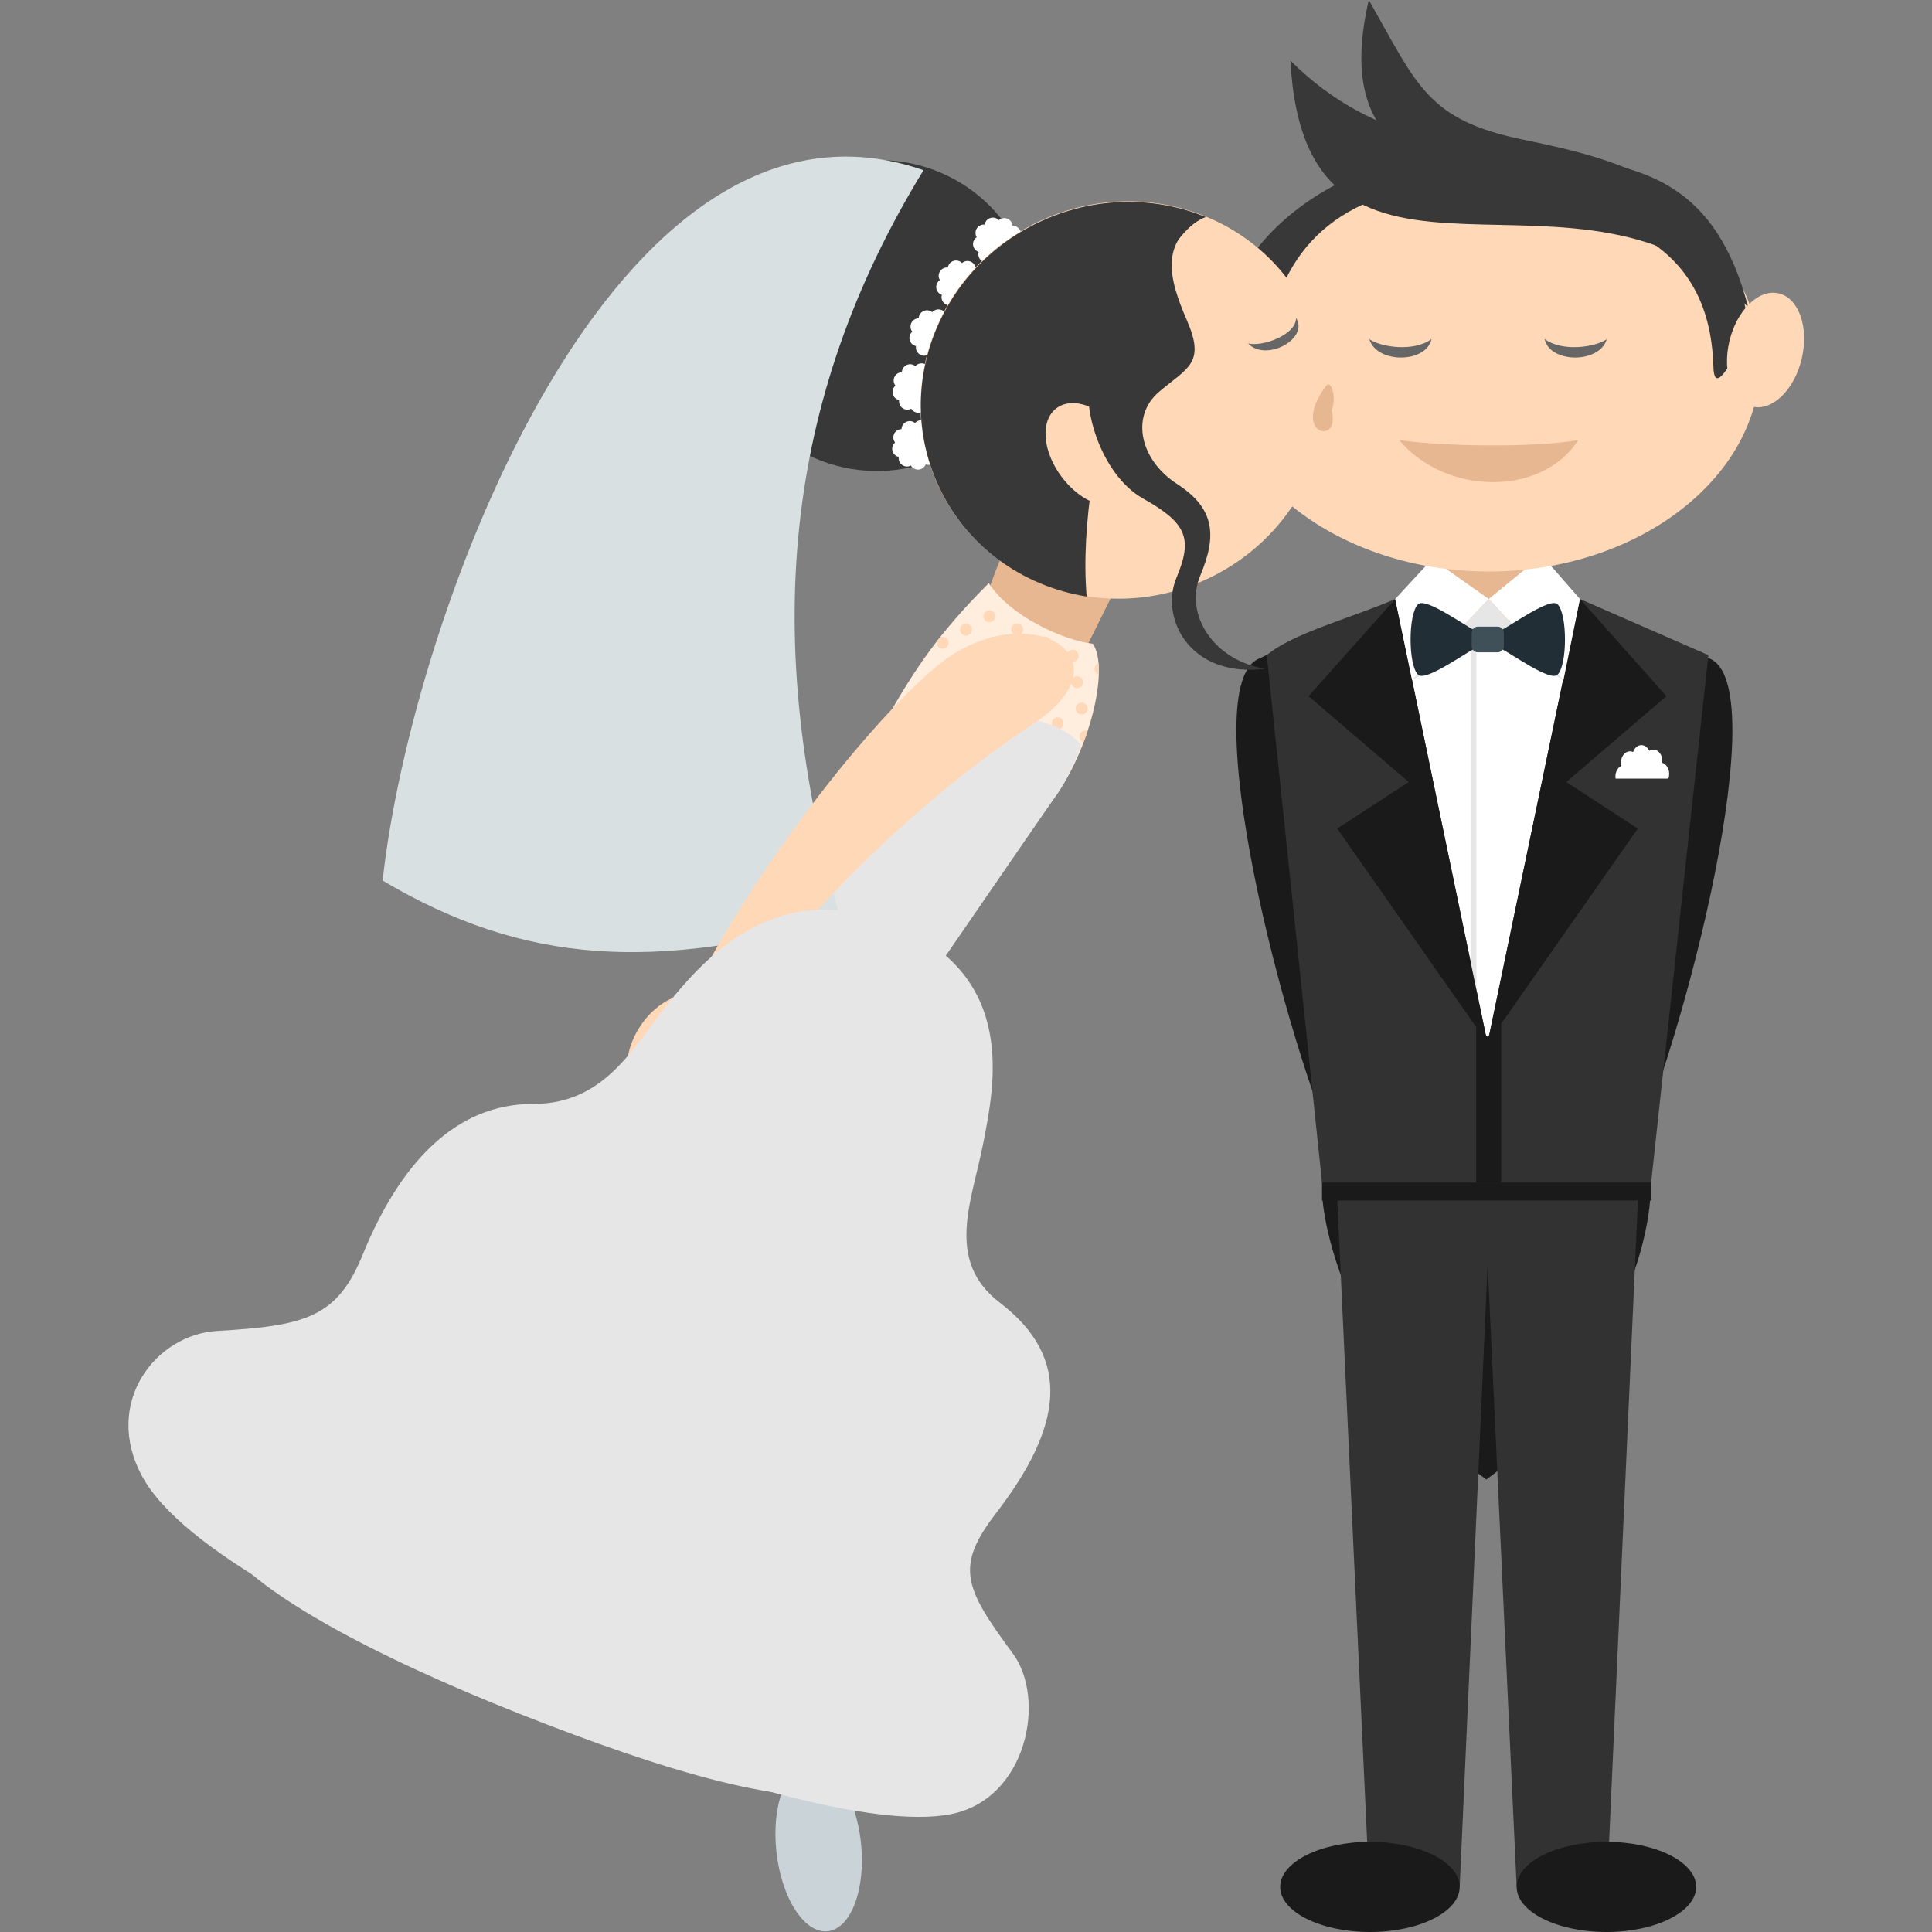 <!DOCTYPE svg PUBLIC "-//W3C//DTD SVG 1.1//EN" "http://www.w3.org/Graphics/SVG/1.1/DTD/svg11.dtd">
<!-- Uploaded to: SVG Repo, www.svgrepo.com, Transformed by: SVG Repo Mixer Tools -->
<svg version="1.1" id="Capa_1" xmlns="http://www.w3.org/2000/svg" xmlns:xlink="http://www.w3.org/1999/xlink" viewBox="0 0 191.35 191.35" xml:space="preserve" width="800px" height="800px" fill="#000000">
<rect x="0" y="0" width="191.35" height="191.35" fill="#808080" stroke="none"/>
<g id="SVGRepo_bgCarrier" stroke-width="0"/>
<g id="SVGRepo_tracerCarrier" stroke-linecap="round" stroke-linejoin="round"/>
<g id="SVGRepo_iconCarrier"> <g> <g> <path style="fill-rule:evenodd;clip-rule:evenodd;fill:#1A1A1A;" d="M163.445,118.734c-0.68,8.828-7.373,21.413-16.238,27.802 c-8.867-6.389-15.375-19.314-16.215-27.659c-0.842-8.345,13.902-8.855,13.902-8.855S162.622,114.44,163.445,118.734z"/> <g> <circle style="fill-rule:evenodd;clip-rule:evenodd;fill:#E6E6E6;" cx="147.353" cy="70.911" r="0.587"/> <circle style="fill-rule:evenodd;clip-rule:evenodd;fill:#E6E6E6;" cx="147.353" cy="78.329" r="0.587"/> <circle style="fill-rule:evenodd;clip-rule:evenodd;fill:#E6E6E6;" cx="147.353" cy="85.747" r="0.587"/> <circle style="fill-rule:evenodd;clip-rule:evenodd;fill:#E6E6E6;" cx="147.353" cy="93.165" r="0.587"/> </g> <path style="fill-rule:evenodd;clip-rule:evenodd;fill:#1A1A1A;" d="M157.917,61.085c4.023,11.94,4.199,35.623-1.379,54.126 l4.283,1.191c6.289-13.877,14.945-48.711,8.459-51.195C166.509,63.929,163.269,61.82,157.917,61.085z"/> <g> <path style="fill-rule:evenodd;clip-rule:evenodd;fill:#323232;" d="M150.212,186.885c-1.123-24.092-2.244-48.185-3.365-72.277 c5.19,0,10.379,0,15.568,0c-1.082,24.093-2.166,48.186-3.248,72.277C156.183,186.885,153.197,186.885,150.212,186.885z"/> <path style="fill-rule:evenodd;clip-rule:evenodd;fill:#323232;" d="M135.617,186.885c-1.123-24.092-2.242-48.185-3.365-72.277 c5.189,0,10.379,0,15.568,0c-1.082,24.093-2.166,48.186-3.248,72.277C141.587,186.885,138.601,186.885,135.617,186.885z"/> </g> <rect x="130.935" y="115.518" style="fill-rule:evenodd;clip-rule:evenodd;fill:#1A1A1A;" width="32.598" height="3.379"/> <path style="fill-rule:evenodd;clip-rule:evenodd;fill:#1A1A1A;" d="M136.117,61.085c-4.024,11.94-4.199,35.623,1.377,54.126 l-4.281,1.191c-6.289-13.877-14.947-48.711-8.459-51.195C127.525,63.929,130.765,61.82,136.117,61.085z"/> <path style="fill-rule:evenodd;clip-rule:evenodd;fill:#323232;" d="M163.533,117.114l5.67-52.23l-12.723-5.56h-18.293 c-4.24,1.854-10.139,3.375-12.723,5.56l5.471,52.23H163.533z"/> <g> <path style="fill-rule:evenodd;clip-rule:evenodd;fill:#FFFFFF;" d="M165.113,77.355c-0.035,0.053-0.072,0.101-0.113,0.143 c0.082,0.137,0.141,0.299,0.166,0.48c0.086,0.605-0.236,1.184-0.721,1.29c-0.055,0.012-0.109,0.018-0.162,0.017 c-0.006,0.172-0.045,0.344-0.119,0.503c-0.246,0.532-0.791,0.716-1.217,0.407c-0.047-0.034-0.092-0.073-0.131-0.115 c-0.094,0.125-0.211,0.226-0.35,0.289c-0.463,0.211-0.973-0.088-1.143-0.666c-0.018-0.064-0.031-0.13-0.041-0.195 c-0.137,0.022-0.277,0.005-0.416-0.059c-0.463-0.21-0.701-0.85-0.531-1.428c0.018-0.064,0.041-0.125,0.068-0.183 c-0.115-0.093-0.217-0.22-0.289-0.38c-0.246-0.532-0.1-1.214,0.326-1.521c0.047-0.034,0.096-0.063,0.146-0.084 c-0.041-0.164-0.053-0.343-0.027-0.523c0.086-0.605,0.549-1.01,1.033-0.903c0.053,0.012,0.105,0.03,0.156,0.053 c0.053-0.158,0.137-0.304,0.248-0.422c0.377-0.396,0.939-0.334,1.256,0.138c0.035,0.053,0.064,0.107,0.092,0.166 c0.121-0.079,0.26-0.123,0.406-0.123c0.492,0,0.891,0.498,0.891,1.113c0,0.069-0.004,0.137-0.014,0.201 c0.135,0.038,0.264,0.115,0.375,0.233C165.38,76.182,165.429,76.885,165.113,77.355z"/> <rect x="159.449" y="77.117" style="fill-rule:evenodd;clip-rule:evenodd;fill:#323232;" width="6.42" height="3.702"/> </g> <polygon style="fill-rule:evenodd;clip-rule:evenodd;fill:#FFFFFF;" points="138.187,59.324 147.327,103.326 156.48,59.324 "/> <rect x="145.71" y="62.959" style="fill-rule:evenodd;clip-rule:evenodd;fill:#E6E6E6;" width="0.519" height="36.504"/> <g> <polygon style="fill-rule:evenodd;clip-rule:evenodd;fill:#1A1A1A;" points="138.187,59.324 129.607,68.95 139.529,77.455 132.443,82.063 147.327,103.326 "/> <polygon style="fill-rule:evenodd;clip-rule:evenodd;fill:#1A1A1A;" points="156.48,59.324 165.046,68.95 155.124,77.455 162.212,82.063 147.327,103.326 "/> </g> <polygon style="fill-rule:evenodd;clip-rule:evenodd;fill:#1A1A1A;" points="146.206,117.114 148.687,117.114 148.687,101.384 147.327,102.674 146.206,101.61 "/> <rect x="141.63" y="45.732" style="fill-rule:evenodd;clip-rule:evenodd;fill:#E7B791;" width="11.633" height="16.417"/> <polygon style="fill-rule:evenodd;clip-rule:evenodd;fill:#FFFFFF;" points="138.187,59.324 141.841,55.363 147.447,59.324 139.855,67.342 "/> <polygon style="fill-rule:evenodd;clip-rule:evenodd;fill:#FFFFFF;" points="156.48,59.324 152.714,55.014 147.447,59.324 154.853,67.342 "/> <polygon style="fill-rule:evenodd;clip-rule:evenodd;fill:#E6E6E6;" points="139.855,67.342 147.447,63.334 154.853,67.342 147.447,59.324 "/> <g> <g> <path style="fill-rule:evenodd;clip-rule:evenodd;fill:#212E36;" d="M148.603,62.468c1.328-0.702,4.912-3.29,5.643-2.632 c1.004,0.905,1.004,6.092,0,6.997c-0.731,0.658-4.315-1.931-5.643-2.632C148.22,63.741,148.22,62.928,148.603,62.468z"/> <path style="fill-rule:evenodd;clip-rule:evenodd;fill:#212E36;" d="M146.105,62.468c-1.328-0.702-4.912-3.29-5.643-2.632 c-1.006,0.905-1.006,6.092,0,6.997c0.73,0.658,4.314-1.931,5.643-2.632C146.486,63.741,146.486,62.928,146.105,62.468z"/> </g> <path style="fill-rule:evenodd;clip-rule:evenodd;fill:#405059;" d="M146.374,62.063h1.959c0.338,0,0.613,0.275,0.613,0.613 v1.316c0,0.338-0.275,0.614-0.613,0.614h-1.959c-0.338,0-0.613-0.276-0.613-0.614v-1.316 C145.761,62.338,146.036,62.063,146.374,62.063z"/> </g> <path style="fill-rule:evenodd;clip-rule:evenodd;fill:#1A1A1A;" d="M135.683,191.35c4.897,0,8.889-2.006,8.889-4.465 c0-2.459-3.992-4.465-8.889-4.465c-4.896,0-8.891,2.006-8.891,4.465C126.792,189.344,130.786,191.35,135.683,191.35z"/> <path style="fill-rule:evenodd;clip-rule:evenodd;fill:#1A1A1A;" d="M159.101,191.35c4.896,0,8.891-2.006,8.891-4.465 c0-2.459-3.994-4.465-8.891-4.465c-4.896,0-8.889,2.006-8.889,4.465C150.212,189.344,154.204,191.35,159.101,191.35z"/> <path style="fill-rule:evenodd;clip-rule:evenodd;fill:#FFD8B8;" d="M147.447,56.601c14.811,0,26.891-9.31,26.891-20.727 c0-11.416-12.08-20.728-26.891-20.728c-14.811,0-26.891,9.312-26.891,20.728C120.556,47.291,132.636,56.601,147.447,56.601z"/> <g> <path style="fill-rule:evenodd;clip-rule:evenodd;fill:#666666;" d="M135.626,33.6c0.727,2.439,5.658,2.396,6.158-0.027 C140.156,34.83,136.904,34.452,135.626,33.6z"/> <path style="fill-rule:evenodd;clip-rule:evenodd;fill:#666666;" d="M159.142,33.6c-0.729,2.439-5.66,2.396-6.16-0.027 C154.611,34.83,157.863,34.452,159.142,33.6z"/> </g> <path style="fill-rule:evenodd;clip-rule:evenodd;fill:#383838;" d="M164.628,21.021c-11.359-3.173-39.055-9.013-39.389,16.765 c-0.014,0.998-3.566-6.317-4.26-5.502c2.315-12.269,17.514-19.155,30.438-17.37C156.189,15.573,160.544,16.828,164.628,21.021z"/> <path style="fill-rule:evenodd;clip-rule:evenodd;fill:#E7B791;" d="M156.32,43.578c-3.867,0.749-13.336,0.684-17.748,0 C143.128,49.05,152.685,49.24,156.32,43.578z"/> <path style="fill-rule:evenodd;clip-rule:evenodd;fill:#383838;" d="M173.152,30.454c-15.963-17.738-43.85,3.829-45.346-24.456 C144.884,23.089,166.829,6.078,173.152,30.454z"/> <path style="fill-rule:evenodd;clip-rule:evenodd;fill:#383838;" d="M173.152,33.672c-0.322-1.051-3.338,6.591-3.453,2.646 C168.952,10.388,128.974,28.474,135.568,0c4.832,8.476,5.771,11.891,15.371,13.85C160.72,15.844,172.728,18.921,173.152,33.672z"/> <ellipse transform="matrix(-0.226 -0.974 0.974 -0.226 116.933 157.318)" style="fill-rule:evenodd;clip-rule:evenodd;fill:#FFD8B8;" cx="120.98" cy="32.193" rx="5.761" ry="3.687"/> <g> <path style="fill-rule:evenodd;clip-rule:evenodd;fill:#E7B791;" d="M97.154,60.844c3.473,1.723,5.699,4.101,9.172,5.825 c2.434-4.901,4.867-9.803,7.299-14.705c-3.473-1.724-6.945-3.447-10.418-5.172C100.773,51.693,98.941,54.848,97.154,60.844z"/> <path style="fill-rule:evenodd;clip-rule:evenodd;fill:#FFEDDE;" d="M80.868,91.657l7.096-20.754 c2.758-4.78,4.992-8.168,9.969-13.149c2.07,3.238,7.34,5.662,10.311,6.007c1.672,2.526-0.375,10.623-3.922,15.411l-13.027,18.35 L80.868,91.657z"/> <ellipse transform="matrix(-0.409 -0.913 0.913 -0.409 93.974 123.476)" style="fill-rule:evenodd;clip-rule:evenodd;fill:#383838;" cx="86.99" cy="31.293" rx="15.362" ry="15.517"/> <path style="fill-rule:evenodd;clip-rule:evenodd;fill:#FFFFFF;" d="M92.005,42.146c0.018,0.046,0.031,0.095,0.041,0.142 c0.125-0.017,0.256-0.008,0.383,0.036c0.43,0.147,0.656,0.613,0.51,1.042c-0.016,0.048-0.037,0.094-0.061,0.136 c0.107,0.066,0.201,0.159,0.27,0.274c0.232,0.389,0.109,0.893-0.279,1.126c-0.043,0.026-0.088,0.048-0.135,0.065 c0.039,0.119,0.053,0.251,0.031,0.385c-0.072,0.446-0.492,0.751-0.937,0.682c-0.051-0.009-0.1-0.021-0.145-0.037 c-0.047,0.117-0.123,0.226-0.225,0.315c-0.342,0.297-0.859,0.262-1.156-0.08c-0.033-0.038-0.063-0.079-0.088-0.121 c-0.111,0.06-0.238,0.094-0.373,0.097c-0.453,0.008-0.826-0.353-0.834-0.806c-0.002-0.051,0.004-0.1,0.01-0.148 c-0.123-0.025-0.242-0.08-0.348-0.165c-0.352-0.286-0.406-0.802-0.121-1.153c0.031-0.04,0.066-0.076,0.104-0.107 c-0.078-0.1-0.135-0.217-0.16-0.351c-0.088-0.444,0.203-0.876,0.648-0.962c0.049-0.01,0.1-0.015,0.147-0.014 c0.006-0.129,0.037-0.256,0.103-0.373c0.221-0.396,0.719-0.539,1.115-0.32c0.045,0.024,0.086,0.053,0.123,0.084 c0.084-0.094,0.191-0.171,0.318-0.219C91.368,41.512,91.843,41.723,92.005,42.146z"/> <path style="fill-rule:evenodd;clip-rule:evenodd;fill:#FFFFFF;" d="M92.04,36.511c0.016,0.048,0.029,0.096,0.039,0.144 c0.125-0.019,0.256-0.008,0.385,0.036c0.428,0.148,0.654,0.615,0.508,1.043c-0.016,0.048-0.037,0.093-0.06,0.136 c0.107,0.066,0.201,0.159,0.269,0.275c0.234,0.387,0.109,0.892-0.279,1.124c-0.043,0.026-0.088,0.048-0.133,0.066 c0.039,0.12,0.051,0.252,0.029,0.385c-0.07,0.447-0.49,0.753-0.938,0.682c-0.051-0.009-0.1-0.02-0.146-0.036 c-0.045,0.117-0.119,0.226-0.223,0.313c-0.342,0.297-0.859,0.262-1.156-0.08c-0.033-0.039-0.063-0.078-0.088-0.121 c-0.109,0.061-0.236,0.095-0.373,0.098c-0.453,0.008-0.826-0.354-0.834-0.807c-0.002-0.05,0.004-0.1,0.01-0.147 c-0.123-0.026-0.242-0.081-0.348-0.165c-0.352-0.285-0.406-0.802-0.121-1.155c0.031-0.038,0.066-0.073,0.104-0.107 c-0.078-0.099-0.135-0.219-0.16-0.35c-0.086-0.444,0.203-0.875,0.648-0.961c0.051-0.011,0.1-0.015,0.148-0.015 c0.004-0.127,0.037-0.254,0.102-0.373c0.221-0.396,0.719-0.539,1.115-0.318c0.045,0.023,0.086,0.052,0.123,0.083 c0.084-0.095,0.191-0.171,0.318-0.219C91.402,35.877,91.876,36.088,92.04,36.511z"/> <path style="fill-rule:evenodd;clip-rule:evenodd;fill:#FFFFFF;" d="M93.71,31.166c0.018,0.047,0.031,0.096,0.041,0.143 c0.125-0.018,0.256-0.007,0.383,0.037c0.43,0.147,0.656,0.614,0.51,1.042c-0.018,0.049-0.037,0.093-0.063,0.136 c0.107,0.066,0.201,0.158,0.272,0.275c0.232,0.389,0.107,0.893-0.279,1.125c-0.043,0.026-0.088,0.048-0.135,0.065 c0.039,0.12,0.051,0.251,0.029,0.385c-0.07,0.446-0.49,0.753-0.938,0.682c-0.049-0.009-0.098-0.021-0.145-0.037 c-0.047,0.118-0.121,0.227-0.223,0.316c-0.342,0.297-0.861,0.26-1.158-0.082c-0.031-0.037-0.061-0.077-0.086-0.12 c-0.111,0.06-0.238,0.095-0.373,0.097c-0.453,0.009-0.826-0.353-0.836-0.805c0-0.051,0.004-0.1,0.012-0.148 c-0.123-0.026-0.242-0.082-0.348-0.166c-0.354-0.285-0.406-0.802-0.123-1.153c0.033-0.04,0.068-0.075,0.105-0.106 c-0.078-0.1-0.137-0.219-0.16-0.352c-0.088-0.444,0.203-0.875,0.646-0.962c0.051-0.009,0.1-0.015,0.15-0.015 c0.002-0.127,0.037-0.254,0.102-0.372c0.219-0.396,0.719-0.539,1.115-0.319c0.045,0.025,0.086,0.053,0.123,0.083 c0.082-0.095,0.191-0.17,0.316-0.218C93.074,30.531,93.548,30.743,93.71,31.166z"/> <path style="fill-rule:evenodd;clip-rule:evenodd;fill:#FFFFFF;" d="M97.874,25.984c0.049-0.01,0.098-0.024,0.143-0.041 c0.051,0.115,0.129,0.221,0.234,0.306c0.352,0.284,0.869,0.231,1.154-0.122c0.031-0.039,0.059-0.08,0.082-0.123 c0.113,0.057,0.242,0.087,0.375,0.084c0.455-0.008,0.814-0.381,0.807-0.834c0-0.051-0.006-0.1-0.016-0.148 c0.123-0.029,0.24-0.088,0.342-0.177c0.342-0.298,0.379-0.815,0.08-1.157c-0.033-0.039-0.066-0.072-0.105-0.104 c0.074-0.102,0.127-0.223,0.148-0.355c0.07-0.447-0.234-0.869-0.682-0.94c-0.051-0.008-0.1-0.011-0.149-0.01 c-0.01-0.126-0.047-0.252-0.117-0.368c-0.232-0.388-0.736-0.513-1.123-0.279c-0.045,0.025-0.086,0.055-0.121,0.088 c-0.088-0.093-0.197-0.165-0.326-0.208c-0.428-0.148-0.895,0.08-1.043,0.508c-0.016,0.048-0.027,0.096-0.035,0.144 c-0.125-0.014-0.256,0.001-0.381,0.05c-0.424,0.162-0.635,0.636-0.473,1.06c0.018,0.048,0.041,0.092,0.064,0.134 c-0.104,0.07-0.195,0.166-0.26,0.284c-0.221,0.395-0.076,0.895,0.318,1.115c0.045,0.024,0.092,0.044,0.137,0.06 c-0.035,0.122-0.041,0.253-0.018,0.386C96.999,25.781,97.429,26.07,97.874,25.984z"/> <path style="fill-rule:evenodd;clip-rule:evenodd;fill:#FFFFFF;" d="M94.226,30.234c0.051-0.01,0.098-0.024,0.143-0.042 c0.051,0.116,0.131,0.221,0.236,0.307c0.352,0.285,0.867,0.229,1.152-0.122c0.031-0.039,0.059-0.08,0.084-0.123 c0.113,0.057,0.242,0.087,0.375,0.084c0.453-0.009,0.814-0.382,0.807-0.834c-0.002-0.051-0.006-0.101-0.016-0.148 c0.121-0.03,0.24-0.09,0.342-0.177c0.342-0.298,0.379-0.815,0.082-1.157c-0.035-0.039-0.07-0.072-0.107-0.104 c0.074-0.103,0.127-0.223,0.146-0.355c0.07-0.448-0.234-0.869-0.682-0.94c-0.049-0.008-0.1-0.011-0.148-0.01 c-0.008-0.125-0.045-0.252-0.115-0.367c-0.232-0.389-0.736-0.515-1.125-0.281c-0.045,0.025-0.084,0.056-0.121,0.088 c-0.086-0.092-0.197-0.164-0.324-0.207c-0.428-0.148-0.897,0.079-1.043,0.508c-0.016,0.048-0.027,0.096-0.035,0.145 c-0.125-0.015-0.256,0.001-0.383,0.05c-0.422,0.163-0.635,0.637-0.471,1.06c0.018,0.047,0.039,0.092,0.064,0.134 c-0.105,0.07-0.195,0.166-0.26,0.284c-0.221,0.396-0.076,0.894,0.318,1.115c0.045,0.024,0.09,0.043,0.137,0.06 c-0.035,0.121-0.043,0.253-0.018,0.385C93.351,30.03,93.783,30.32,94.226,30.234z"/> <ellipse transform="matrix(-0.409 -0.913 0.913 -0.409 120.583 157.458)" style="fill-rule:evenodd;clip-rule:evenodd;fill:#FFD8B8;" cx="111.301" cy="39.665" rx="19.555" ry="20.202"/> <path style="fill-rule:evenodd;clip-rule:evenodd;fill:#E7B791;" d="M131.376,38.178c0.506-0.549,1.014,1.294,0.514,2.438 c0.254,1.041,0.049,1.705-0.303,1.94C130.554,43.252,128.796,41.562,131.376,38.178z"/> <path style="fill-rule:evenodd;clip-rule:evenodd;fill:#e6e6e6;" d="M87.964,70.903c1.236,0.724,14.902-2.128,19.094,2.855 c-0.635,1.914-1.553,3.813-2.736,5.413l-11.994,17.44l-3.986-1.331l-7.48-2.287L87.964,70.903z"/> <path style="fill-rule:evenodd;clip-rule:evenodd;fill:#383838;" d="M119.433,21.496c-5.428,1.68-12.992,23.434-11.807,37.586 c-6.344-1.011-12.004-4.998-14.764-11.161c-4.414-9.856,0.264-21.544,10.447-26.103 C108.667,19.419,114.482,19.472,119.433,21.496z"/> <ellipse transform="matrix(-0.604 -0.797 0.797 -0.604 137.483 158.369)" style="fill-rule:evenodd;clip-rule:evenodd;fill:#FFD8B8;" cx="108.071" cy="45.042" rx="5.762" ry="3.688"/> <path style="fill-rule:evenodd;clip-rule:evenodd;fill:#D9E0E2;" d="M91.468,16.857c-13.969,22.826-16.096,46.569-8.227,74.156 c-18.359,5.116-31.24,4.569-45.342-3.799C40.714,61.167,60.835,6.227,91.468,16.857z"/> <ellipse transform="matrix(0.994 -0.107 0.107 0.994 -19.093 9.713)" style="fill-rule:evenodd;clip-rule:evenodd;fill:#CAD3D7;" cx="81.082" cy="182.998" rx="4.213" ry="8.387"/> <g> <path style="fill-rule:evenodd;clip-rule:evenodd;fill:#FFD8B8;" d="M102.173,71.813c-10.275,6.738-23.576,18.901-31.572,31.938 l-3.527-2.268c5.83-13.141,18.375-29.373,25.672-35.474C101.462,58.723,112.538,65.014,102.173,71.813z"/> <path style="fill-rule:evenodd;clip-rule:evenodd;fill:#FFD8B8;" d="M71.136,106.699c-0.877,1.438-1.83,1.443-2.566,0.505 c-1.02,2.28-3.525,3.128-4.645,2.445c-2.178-1.328-2.479-4.804-0.674-7.762c1.805-2.959,5.033-4.28,7.211-2.952 C72.64,100.266,72.943,103.74,71.136,106.699z"/> </g> <path style="fill-rule:evenodd;clip-rule:evenodd;fill:#666666;" d="M123.617,34.014c1.729,1.87,6.059-0.435,4.748-2.523 C128.382,33.175,125.021,34.371,123.617,34.014z"/> </g> <g> <circle style="fill-rule:evenodd;clip-rule:evenodd;fill:#FFD8B8;" cx="95.677" cy="62.357" r="0.59"/> <circle style="fill-rule:evenodd;clip-rule:evenodd;fill:#FFD8B8;" cx="98.428" cy="63.66" r="0.59"/> <circle style="fill-rule:evenodd;clip-rule:evenodd;fill:#FFD8B8;" cx="101.18" cy="64.963" r="0.59"/> <circle style="fill-rule:evenodd;clip-rule:evenodd;fill:#FFD8B8;" cx="103.931" cy="66.266" r="0.59"/> <circle style="fill-rule:evenodd;clip-rule:evenodd;fill:#FFD8B8;" cx="106.683" cy="67.569" r="0.59"/> <path style="fill-rule:evenodd;clip-rule:evenodd;fill:#FFD8B8;" d="M93.626,63.133c0.293,0.139,0.42,0.491,0.279,0.786 c-0.139,0.294-0.49,0.42-0.785,0.28c-0.27-0.127-0.399-0.434-0.311-0.711l0.256-0.326C93.23,63.063,93.439,63.044,93.626,63.133z "/> <circle style="fill-rule:evenodd;clip-rule:evenodd;fill:#FFD8B8;" cx="96.123" cy="64.969" r="0.591"/> <circle style="fill-rule:evenodd;clip-rule:evenodd;fill:#FFD8B8;" cx="98.875" cy="66.272" r="0.591"/> <circle style="fill-rule:evenodd;clip-rule:evenodd;fill:#FFD8B8;" cx="101.627" cy="67.576" r="0.591"/> <circle style="fill-rule:evenodd;clip-rule:evenodd;fill:#FFD8B8;" cx="104.378" cy="68.878" r="0.59"/> <circle style="fill-rule:evenodd;clip-rule:evenodd;fill:#FFD8B8;" cx="107.129" cy="70.182" r="0.59"/> <path style="fill-rule:evenodd;clip-rule:evenodd;fill:#FFD8B8;" d="M95.743,60.033c-0.043,0.074-0.102,0.136-0.168,0.184 L95.743,60.033z"/> <circle style="fill-rule:evenodd;clip-rule:evenodd;fill:#FFD8B8;" cx="97.987" cy="61.038" r="0.591"/> <circle style="fill-rule:evenodd;clip-rule:evenodd;fill:#FFD8B8;" cx="100.738" cy="62.341" r="0.59"/> <circle style="fill-rule:evenodd;clip-rule:evenodd;fill:#FFD8B8;" cx="103.489" cy="63.644" r="0.59"/> <circle style="fill-rule:evenodd;clip-rule:evenodd;fill:#FFD8B8;" cx="106.241" cy="64.947" r="0.591"/> <path style="fill-rule:evenodd;clip-rule:evenodd;fill:#FFD8B8;" d="M108.829,66.816c-0.031-0.008-0.061-0.02-0.09-0.033 c-0.295-0.14-0.42-0.492-0.281-0.786c0.072-0.151,0.199-0.257,0.346-0.307C108.833,66.041,108.841,66.418,108.829,66.816z"/> <path style="fill-rule:evenodd;clip-rule:evenodd;fill:#FFD8B8;" d="M94.003,65.89c0.295,0.14,0.422,0.491,0.281,0.786 c-0.1,0.21-0.307,0.334-0.525,0.337c-0.111-0.058-0.225-0.114-0.34-0.17l-0.139-0.063c-0.129-0.17-0.16-0.403-0.063-0.609 C93.357,65.875,93.71,65.75,94.003,65.89z"/> <circle style="fill-rule:evenodd;clip-rule:evenodd;fill:#FFD8B8;" cx="96.503" cy="67.726" r="0.59"/> <circle style="fill-rule:evenodd;clip-rule:evenodd;fill:#FFD8B8;" cx="99.254" cy="69.029" r="0.591"/> <circle style="fill-rule:evenodd;clip-rule:evenodd;fill:#FFD8B8;" cx="102.006" cy="70.332" r="0.59"/> <path style="fill-rule:evenodd;clip-rule:evenodd;fill:#FFD8B8;" d="M105.009,71.102c0.295,0.14,0.422,0.491,0.281,0.786 c-0.066,0.14-0.18,0.241-0.313,0.294c-0.248-0.123-0.506-0.238-0.775-0.343c-0.053-0.144-0.049-0.308,0.021-0.456 C104.363,71.088,104.716,70.962,105.009,71.102z"/> <path style="fill-rule:evenodd;clip-rule:evenodd;fill:#FFD8B8;" d="M91.591,65.132c-0.002,0.081-0.021,0.163-0.059,0.24 c-0.066,0.142-0.184,0.245-0.318,0.298C91.337,65.49,91.464,65.311,91.591,65.132z"/> <path style="fill-rule:evenodd;clip-rule:evenodd;fill:#FFD8B8;" d="M107.327,73.5c-0.023-0.009-0.049-0.018-0.072-0.028 c-0.293-0.14-0.42-0.491-0.279-0.786c0.133-0.281,0.459-0.408,0.746-0.298C107.599,72.758,107.468,73.129,107.327,73.5z"/> <path style="fill-rule:evenodd;clip-rule:evenodd;fill:#FFD8B8;" d="M97.202,69.805c0.295,0.139,0.42,0.491,0.281,0.786 l-0.006,0.013c-0.148-0.291-0.322-0.577-0.52-0.855C97.04,69.749,97.124,69.768,97.202,69.805z"/> </g> <path style="fill-rule:evenodd;clip-rule:evenodd;fill:#383838;" d="M125.333,66.236c-5.068-0.783-8.094-5.334-6.443-9.261 c1.65-3.927,1.43-6.624-2.297-9.031c-3.725-2.407-4.631-6.742-1.785-9.147c2.844-2.405,4.598-2.812,2.752-7.055 c-1.844-4.242-2.766-7.941,1.818-10.298c-6.182,1.838-9.92,1.631-9.314,8.645c0.605,7.015-0.771,4.188-1.941,7 c-1.17,2.812,0.818,9.886,5.1,12.292c4.279,2.407,4.949,3.91,3.299,7.836C114.87,61.143,117.755,67.189,125.333,66.236z"/> <g> <path style="fill-rule:evenodd;clip-rule:evenodd;fill:#e6e6e6;" d="M89.117,91.805c11.508,5.139,9.422,15.494,8.287,21.323 c-1.137,5.839-3.855,11.7,1.621,15.892c7.258,5.555,6.168,12.342-0.379,20.853c-4.086,5.313-3.133,7.395,1.666,13.892 c3.336,4.518,1.406,14.407-6.115,15.91c-7.521,1.502-24.047-3.305-42.006-10.564c-18.326-7.407-34.217-15.687-38.119-22.905 c-3.902-7.218,1.291-14.037,7.457-14.388c8.863-0.505,11.889-1.396,14.422-7.614c3.611-8.862,9.092-14.9,16.863-14.866 c7.342-0.015,10.045-5.937,13.799-10.498C70.353,94.296,77.609,86.665,89.117,91.805z"/> <path style="fill-rule:evenodd;clip-rule:evenodd;fill:#e6e6e6;" d="M88.974,92.036c9.08,3.979,7.748,12.063,6.156,17.97 c-1.598,5.926-4.498,11.986-0.422,15.768c5.41,5.016,3.726,11.965-2.662,21.048c-3.973,5.646-3.398,7.657-0.197,13.988 c2.231,4.411-0.5,14.649-6.834,16.586c-6.332,1.937-19.318-2.03-33.512-7.638c-14.43-5.701-26.979-12.345-29.797-17.439 c-2.818-5.094,2.65-14.429,7.924-15.821c7.598-2.006,10.205-3.059,12.979-9.51c3.941-9.166,9.16-15.713,15.678-16.505 c6.143-0.778,9.021-6.869,12.646-11.747C74.531,93.893,79.896,88.056,88.974,92.036z"/> <path style="fill-rule:evenodd;clip-rule:evenodd;fill:#e6e6e6;" d="M89.126,91.57c7.359,3.279,5.545,10.56,3.736,16.48 c-1.816,5.939-4.721,12.083-1.613,15.593c4.143,4.681,2.146,11.684-3.926,21.038c-3.777,5.82-3.467,7.811-1.299,13.97 c1.508,4.287-1.605,14.655-7.039,16.84s-15.904-1.3-27.42-5.918c-11.662-4.677-21.867-9.854-23.904-14.419 c-2.039-4.564,3.346-14.552,7.937-16.427c6.586-2.69,8.861-3.904,11.693-10.439c4.014-9.263,8.916-16.059,14.473-17.317 c5.244-1.182,8.131-7.35,11.565-12.362C76.743,93.624,81.769,88.291,89.126,91.57z"/> <path style="fill-rule:evenodd;clip-rule:evenodd;fill:#e6e6e6;" d="M88.224,90.878c6.504,3.01,2.856,7.627,0.662,13.562 c-2.205,5.971-5.15,12.273-3.711,15.264c1.922,3.986-0.592,11.08-6.127,20.931c-3.445,6.135-3.564,8.039-3.223,13.833 c0.238,4.063-3.545,14.598-7.398,17.293c-3.852,2.695-9.961,0.324-16.75-2.498c-6.838-2.842-12.863-5.783-13.51-9.672 c-0.644-3.888,4.563-14.508,7.93-17.135c4.813-3.757,6.508-5.259,9.43-11.917c4.143-9.433,8.477-16.638,12.352-18.694 C75.197,107.989,81.72,87.869,88.224,90.878z"/> <path style="fill-rule:evenodd;clip-rule:evenodd;fill:#e6e6e6;" d="M88.304,89.747c3.646,1.71,0.488,6.651-1.941,12.579 c-2.441,5.964-5.408,12.362-5.02,14.961c0.52,3.485-2.311,10.597-7.518,20.773c-3.227,6.306-3.637,8.123-4.432,13.607 c-0.561,3.867-3.797,13.429-7.609,17.507c-3.813,4.079-17.289-2.227-16.98-6.898c0.307-4.673,5.324-14.372,7.92-17.426 c3.682-4.332,5.006-6.015,7.99-12.736c4.207-9.479,8.188-16.918,11.004-19.468C77.031,107.851,84.658,88.038,88.304,89.747z"/> </g> <ellipse transform="matrix(0.226 -0.974 0.974 0.226 101.643 197.105)" style="fill-rule:evenodd;clip-rule:evenodd;fill:#FFD8B8;" cx="174.807" cy="34.615" rx="5.761" ry="3.686"/> </g> </g> </g>
</svg>